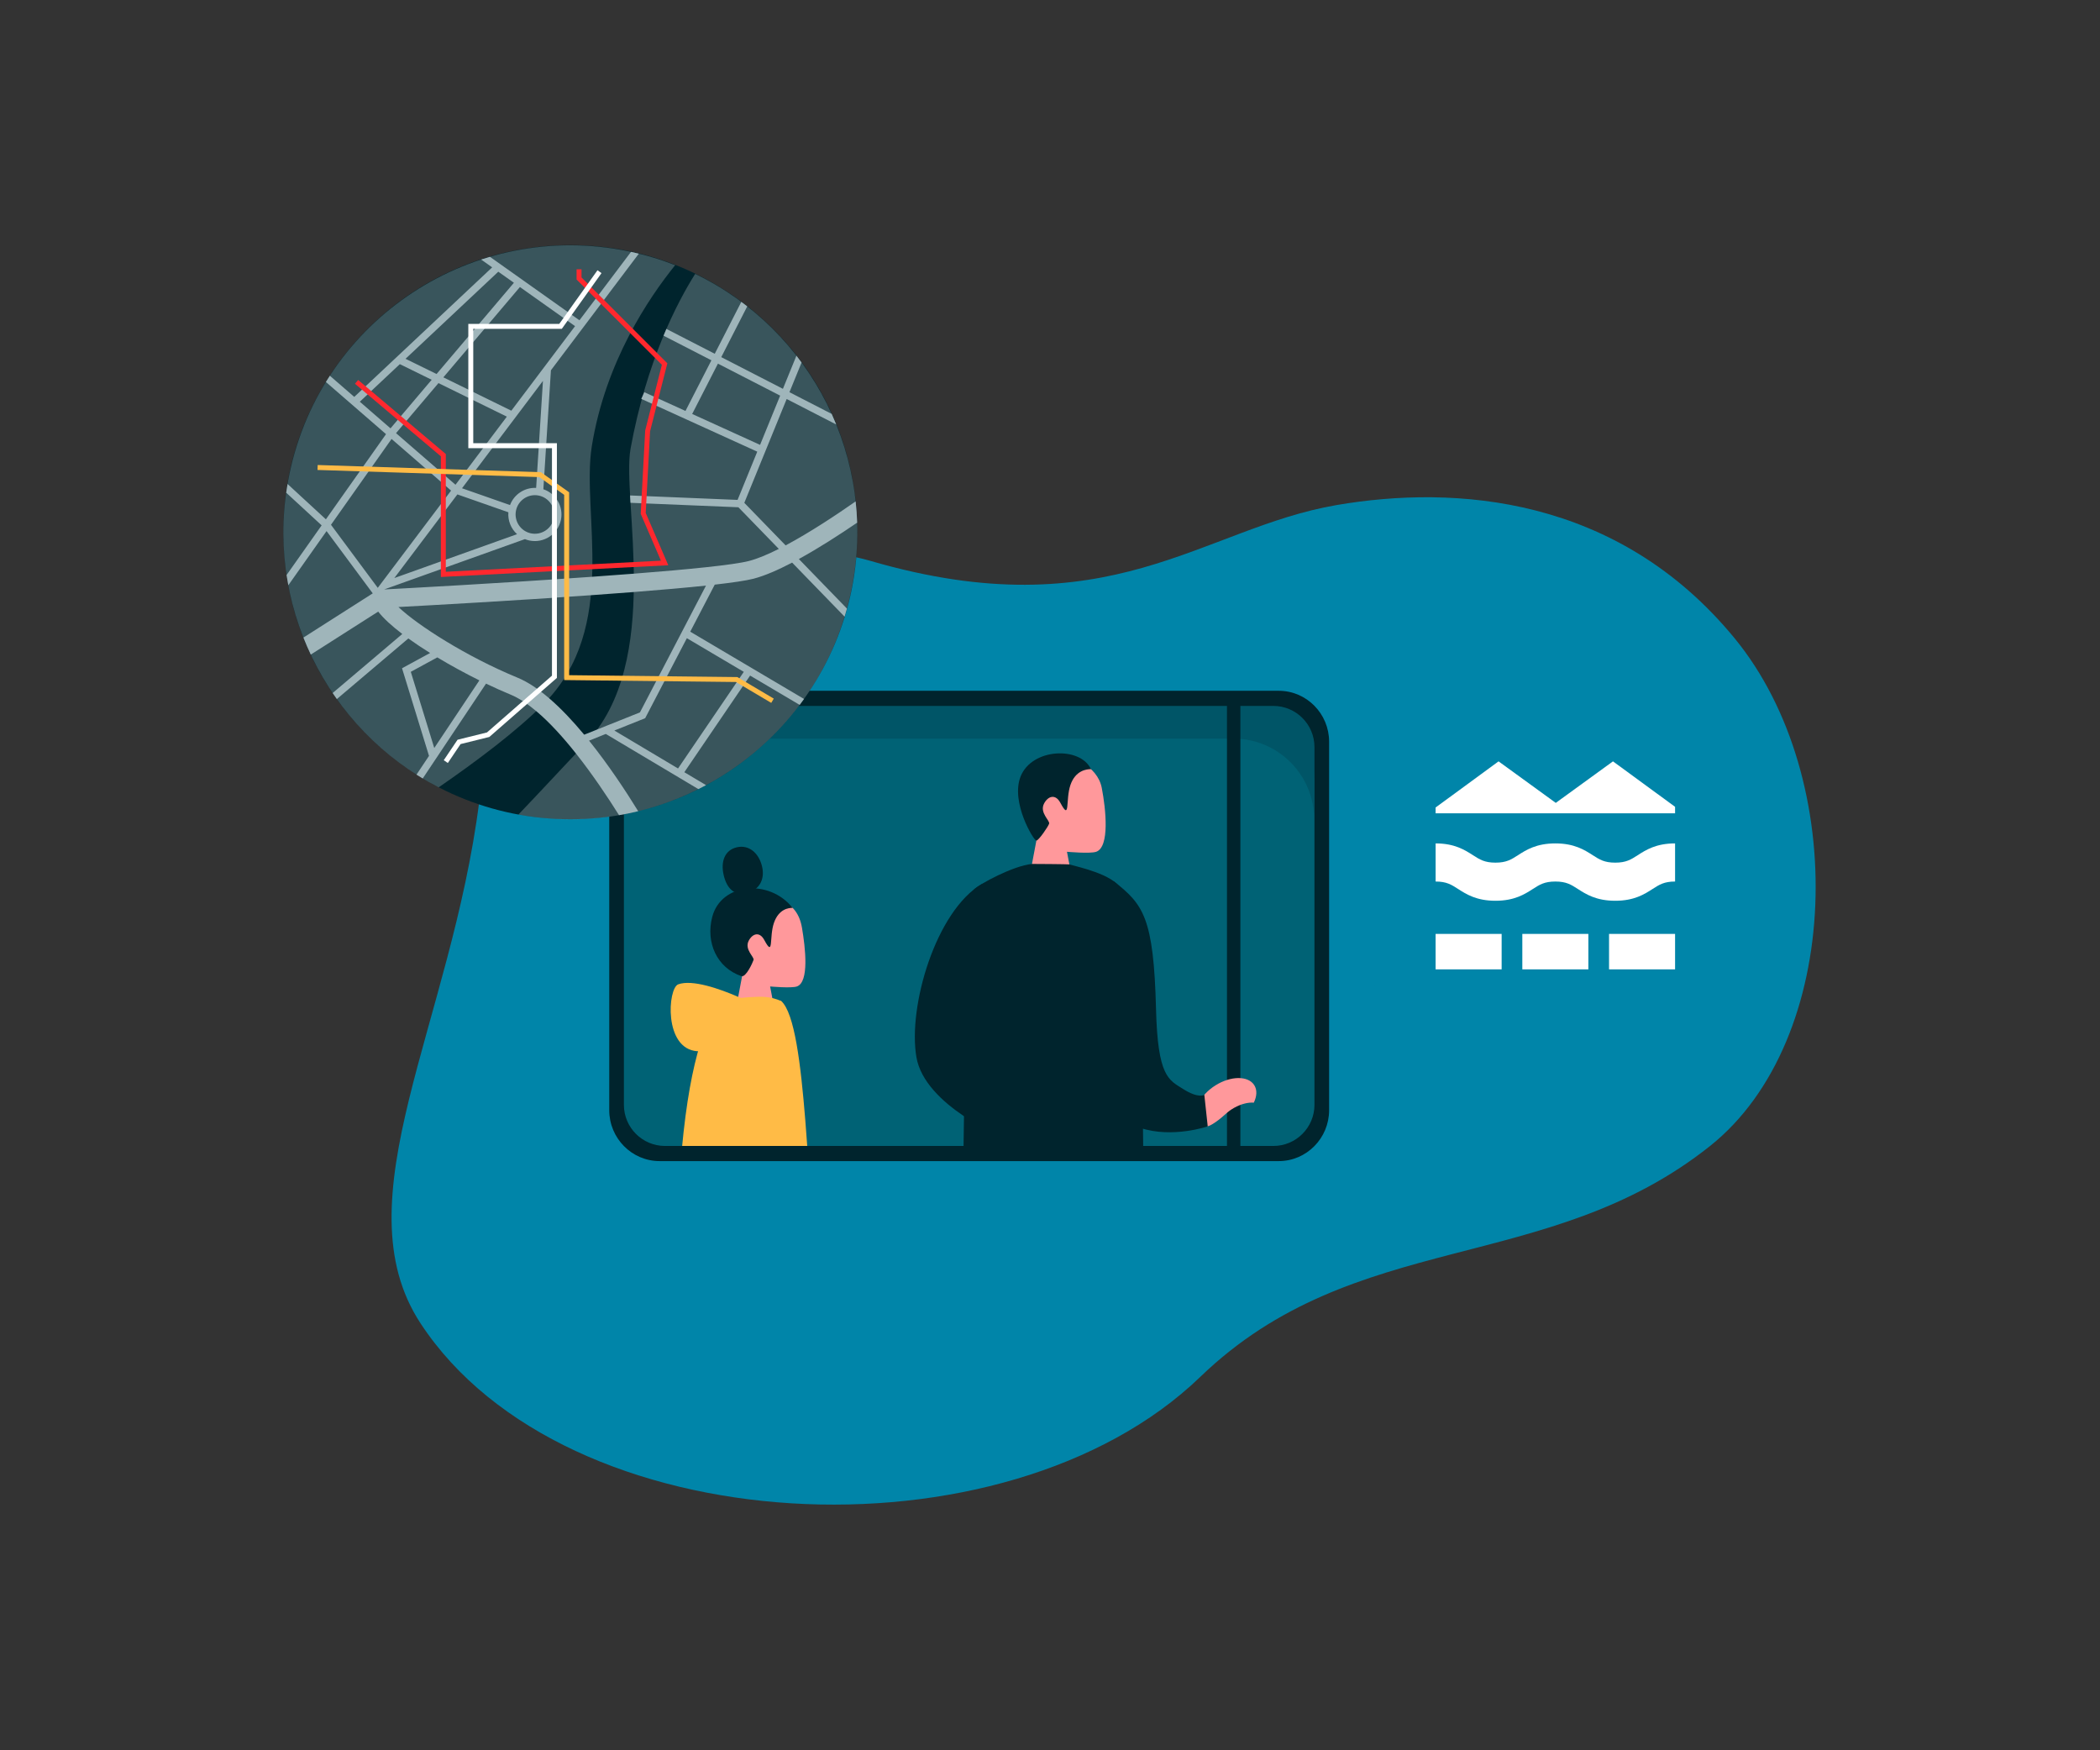 <?xml version="1.0" encoding="utf-8"?>
<!-- Generator: Adobe Illustrator 26.0.1, SVG Export Plug-In . SVG Version: 6.00 Build 0)  -->
<svg version="1.1" xmlns="http://www.w3.org/2000/svg" xmlns:xlink="http://www.w3.org/1999/xlink" x="0px" y="0px"
	 viewBox="0 0 2400 2000" style="enable-background:new 0 0 2400 2000;" xml:space="preserve">
<rect x="0" y="0" width="2400" height="2000" fill="#333333" stroke="none"/>
<style type="text/css">
	.st0{fill:#00242D;}
	.st1{opacity:0.2;}
	.st2{fill:#006275;}
	.st3{fill:#FFFFFF;}
	.st4{fill:#E3F2F7;}
	.st5{fill:#E6F1F4;}
	.st6{fill:#030B0F;}
	.st7{fill:#000F0F;}
	.st8{fill:#0085A9;}
	.st9{clip-path:url(#SVGID_00000079471328092225532710000003330815398194749339_);fill:#00242D;}
	.st10{clip-path:url(#SVGID_00000079471328092225532710000003330815398194749339_);}
	.st11{fill:#FF989B;}
	.st12{display:none;fill:#00AC79;}
	.st13{display:none;fill:#00242D;}
	.st14{fill:#1C273F;}
	.st15{fill:#2A3756;}
	.st16{fill:#DB807D;}
	.st17{fill:#FFBB46;}
	.st18{opacity:0.2;fill:#00242D;}
	.st19{opacity:0.7;}
	.st20{opacity:0.32;fill:#FFFFFF;}
	.st21{fill:#FF282E;}
	.st22{clip-path:url(#SVGID_00000070825428396697651730000009180812925102228141_);fill:#00242D;}
	.st23{clip-path:url(#SVGID_00000070825428396697651730000009180812925102228141_);}
	.st24{fill:#FFCBCD;}
	.st25{fill:#FFB2B4;}
	.st26{fill:#FF7E81;}
	.st27{display:none;fill:#FFBB46;}
	.st28{fill:#8E9093;}
	.st29{display:none;opacity:0.2;fill:#231F20;}
	.st30{display:none;}
	.st31{display:inline;fill:#006275;}
	.st32{display:inline;fill:#3A3A3A;}
	.st33{display:inline;}
	.st34{fill:#FFD690;}
	.st35{display:inline;fill:#FFD690;}
	.st36{display:inline;opacity:0.57;fill:#CECCCC;}
	.st37{display:inline;fill:#2A3756;}
	.st38{fill:#4A940D;}
	.st39{fill:#49890D;}
	.st40{display:none;fill:#E3F2F7;}
	.st41{fill:#F0F0F0;}
	.st42{fill:#DCE4E6;}
	.st43{fill:#020D10;}
	.st44{fill:#09171D;}
	.st45{clip-path:url(#SVGID_00000169538484958303921610000003814783928225049254_);fill:#00242D;}
	.st46{clip-path:url(#SVGID_00000169538484958303921610000003814783928225049254_);}
	.st47{clip-path:url(#SVGID_00000047055993423881837100000015494496787276596114_);fill:#00242D;}
	.st48{clip-path:url(#SVGID_00000047055993423881837100000015494496787276596114_);}
	.st49{clip-path:url(#SVGID_00000111912707458914666660000003743670819582253726_);fill:#00242D;}
	.st50{clip-path:url(#SVGID_00000111912707458914666660000003743670819582253726_);}
	.st51{clip-path:url(#SVGID_00000047761315667133158030000018253934730942077861_);fill:#00242D;}
	.st52{clip-path:url(#SVGID_00000047761315667133158030000018253934730942077861_);}
</style>
<g id="Bakgrunner">
</g>
<g id="Mobil">
</g>
<g id="Data">
</g>
<g id="Mine_billetter_natt">
</g>
<g id="Mine_biletter">
</g>
<g id="Logg_inn_natt">
	<g>
		<g id="Bussvindu">
			<path class="st8" d="M1527.42,577.14c-153.69,26.38-259.38,143.33-532.73,63.73c-171.12-49.83-423.68,90.92-446.82,273.8
				c-32.34,255.58-159.76,456.42-67.29,597.42c164.95,251.5,667.74,276.67,891.21,61.19c176.95-170.63,396.24-115.37,582.61-263.83
				c151.64-120.79,159.62-419.94,27.93-580.21C1848.66,566.55,1662.79,553.9,1527.42,577.14z"/>
			<g>
				<defs>
					<path id="SVGID_00000012442298217061494790000003900828036826762899_" d="M1507.02,1258.71c0,28.58-23.17,51.76-51.76,51.76
						H760c-28.58,0-51.76-23.17-51.76-51.76V849.83c0-28.58,23.17-51.76,51.76-51.76h695.27c28.58,0,51.76,23.17,51.76,51.76
						V1258.71z"/>
				</defs>
				<use xlink:href="#SVGID_00000012442298217061494790000003900828036826762899_"  style="overflow:visible;fill:#006275;"/>
				<clipPath id="SVGID_00000021809696294531216590000007341687870795792802_">
					<use xlink:href="#SVGID_00000012442298217061494790000003900828036826762899_"  style="overflow:visible;"/>
				</clipPath>
				
					<rect x="1402.25" y="801.85" style="clip-path:url(#SVGID_00000021809696294531216590000007341687870795792802_);fill:#00242D;" width="15.33" height="517.18"/>
				<g id="_x30_3_3_x2F_4_1_" style="clip-path:url(#SVGID_00000021809696294531216590000007341687870795792802_);">
					<g id="_x30_3_Standing_2_">
						<g id="head_25_">
							<path class="st11" d="M1202.98,865.95c21.06-5.32,51.39,9.59,56.16,34.23c4.77,24.64,9.25,67.65-6.36,73.12
								c-6.91,2.42-33.38,0-33.38,0l5.56,29.41h-48.49l7.95-42.13C1184.42,960.58,1133.56,883.48,1202.98,865.95z"/>
							<path class="st0" d="M1223.35,896.98c-5.83,17.03,0.07,42.01-11.47,20.41c-5.64-10.57-14.17-7.79-18.66,0.77
								c-5.52,10.53,6.94,19.51,5.77,23.06c-1.19,3.54-11.8,18.96-14.56,19.36c-2.75,0.39-29.85-43.85-17.97-73.46
								c12.99-32.41,68.09-34.48,80.37-8.24C1242.14,878.8,1229.11,880.13,1223.35,896.98z"/>
						</g>
						<g id="leg_4_">
							<path class="st0" d="M1178.14,1267.1c0,0,49.99,256.92,52.1,276.9c2.11,19.99-4.21,117.79,18.85,208.54l44.04,1.45
								c1.65-60.01,4.5-172.35,4.89-196.77c0.55-34.63,1.66-230.99,1.66-230.99S1197.96,1219.04,1178.14,1267.1z"/>
							<polygon class="st8" points="1253.14,1803.45 1286.87,1812.85 1286.87,1780.73 1286.87,1753.98 1253.14,1752.66 							"/>
						</g>
					</g>
					<g>
						<path class="st8" d="M1352.52,1345.6c0,0,2.46,18.48,2.45,19.97c-0.02,1.5,8.98,39.54,9.02,41.69
							c0.04,2.16-3.2,23.42-4.21,25.01c-1.01,1.59-18.43,18.92-18.43,18.92s-4.28,0.42-3.55-3.98c0.73-4.39-1.59-2.67-2.1-4.45
							c-0.51-1.78,7.81-18.71,7.81-18.71l1.5-11.95l-2.78-2.89l-10.49,23.63c0,0-2.71,1.26-3.47-1.49
							c-0.77-2.75,6.82-27.15,6.82-27.15s-2.68-17.3-3.07-21.25c-0.39-3.95,1.73-14.71,1.73-14.71l-7.42-20.09L1352.52,1345.6z"/>
					</g>
					<g id="_x30_3_Front_1_">
						<g id="leg_3_">
							<polygon class="st8" points="1161.08,1798.29 1129.35,1789.63 1130.09,1748.98 1163.68,1748.98 							"/>
							<path class="st0" d="M1105.38,1324.17c0,0,11.25,120.32,15.4,231.38c-7.28,92.84-0.54,183.63,0.71,196.12l47,0.08
								c0.4-24.31,5.63-112.29,15.94-191.48c15.13-116.31,37.11-244.27,37.11-244.27S1124.67,1275.9,1105.38,1324.17z"/>
						</g>
						<g id="hand_2_">
							<path class="st12" d="M1263.01,1001.2c0,0,74.23,24.28,88.74,201.87c9.62,117.67,8.87,163.58,8.87,163.58l-33.7,0.48
								c0,0-65.88-164.63-71.84-237.68C1252.25,1094.93,1263.01,1001.2,1263.01,1001.2z"/>
							<g id="hand_8_">
								<path class="st11" d="M1389.03,1240.27c-17.63,11.1-26.34,28.98-19.43,39.94c2,3.19,5.12,5.44,8.96,6.75
									c3.83,1.31,16.92-9.08,22.16-14.01c2.72-2.56,6-4.98,9.7-7.06c7.94-4.47,16.13-6.44,22.5-5.91c3.54-7.24,4-14.47,0.54-19.97
									C1426.55,1229.05,1406.66,1229.16,1389.03,1240.27z"/>
								<path class="st0" d="M1273.24,1007.25c33.27,26.29,45.26,40.77,47.94,146.01c1.96,77.06,14.35,80.57,30.71,90.97
									c18.04,11.46,24.48,6.77,24.48,6.77l3.89,36.08c0,0-161.2,55.38-130.4-151.51
									C1255.3,1099.11,1243.58,1021.42,1273.24,1007.25z"/>
							</g>
						</g>
						<path class="st0" d="M1179.4,987.2c-21.62,2.12-60.18,23.09-66.31,29.19c-10.64,73.32-12.6,354.44-12.6,354.44l205.77,1.53
							c0,0,5.07-249.42-25.22-356.97c-9.87-16.47-47.61-24.4-58.92-27.66C1221.24,987.47,1180.02,987.13,1179.4,987.2z"/>
					</g>
					<path class="st0" d="M1122.25,1010c-52.68,30.93-84.84,140.02-74.93,197.97c9.54,55.75,100.57,92.48,100.57,92.48
						S1147.92,1051.45,1122.25,1010z"/>
					<g>
						<path class="st2" d="M1251.93,1786.74c-2.32,0.63-8.58,41.55-4.85,43.69c3.74,2.14,108.22,3.79,114.28-2.15
							c3.18-3.12-0.21-16.92-2.4-17.53c-40.34-11.27-69.63-32.51-69.63-32.51s-10.32,3.69-9.12,9.22l1.24,2.33
							c0,0-6.51,6.07-12.81,5.48C1262.35,1794.68,1257.8,1785.14,1251.93,1786.74z"/>
						<path class="st2" d="M1121.99,1797.03c0.39-2.81,3.17-6.34,4.84-7.96c1.79-1.74,2.55-2.87,4.55-8.34
							c1.82-4.96,8.72-6.45,13.02-6.63v-0.01c0.05,0,0.11,0,0.15,0.01c0.05,0,0.1,0,0.15-0.01v0.01c4.29,0.18,11.2,1.67,13.02,6.63
							c2.01,5.47,2.76,6.6,4.55,8.34c1.67,1.62,4.46,5.15,4.84,7.96c0.39,2.82,3.06,35.2-3.19,35.72
							c-3.01,0.25-11.23-0.27-19.22-0.1v0c-0.05,0-0.1,0-0.15,0s-0.1,0-0.15,0v0c-7.99-0.16-16.21,0.35-19.22,0.1
							C1118.93,1832.23,1121.6,1799.85,1121.99,1797.03z"/>
					</g>
				</g>
				<g id="_x30_2_Sitting" style="clip-path:url(#SVGID_00000021809696294531216590000007341687870795792802_);">
					<g id="head_7_">
						<path class="st11" d="M865.09,1028.82c19.3-4.88,45.97-0.99,51.47,31.37c3.85,22.68,8.47,62-5.83,67.02
							c-6.34,2.22-30.59,0-30.59,0l5.1,26.95h-44.44l7.29-38.61C848.08,1115.55,801.46,1044.89,865.09,1028.82z"/>
						<path class="st13" d="M902.43,1033.08c0,0-14.79,3.84-20.96,14.76c-5.76,10.21-8.23,28.12-8.23,28.12
							c-5.17-9.69-12.99-7.14-17.1,0.7c-5.06,9.65,6.36,17.88,5.28,21.14c-1.09,3.25-10.81,17.38-13.34,17.75
							c-2.53,0.36-50.81-21.6-28.6-76.86C829.72,1013.22,873.66,1004.28,902.43,1033.08z"/>
						<path class="st0" d="M884.45,1054.69c-5.56,16.26,0.07,40.11-10.95,19.48c-5.39-10.09-13.53-7.44-17.81,0.74
							c-5.27,10.05,6.63,18.63,5.51,22.01c-1.13,3.38-8.76,20.23-13.9,18.48c-27.84-9.48-41.04-38.31-33.29-67.76
							c10.21-38.78,64.95-43.9,91.86-10.23C901.39,1037.33,889.95,1038.6,884.45,1054.69z"/>
						<path class="st0" d="M870.95,990.19c3.57,15.31-3.78,27.1-17.72,30.35c-13.93,3.25-22.61-5.28-26.18-20.59
							c-3.57-15.31,1.1-28.53,15.03-31.77C856.02,964.93,867.38,974.88,870.95,990.19z"/>
					</g>
					<g id="leg_15_">
						<path class="st14" d="M1016.27,1520.73c8.71,16.23,12.08,5.66,35.77,65.03c12.97,32.52,40.57,70.88,55.77,92.29l28.97-10.83
							c-19.38-51.49-64.35-174.01-76.14-193.73c-16.29-27.25-158.06-8.23-158.06-8.23s-52.87-34.3-89.24-10.01
							C803.15,1462.06,1007.57,1504.51,1016.27,1520.73z"/>
						<g>
							<polygon class="st15" points="1218.95,1719.1 1133.78,1752.38 1125.1,1721.49 1158.12,1698.79 1213.65,1704.15 							"/>
							<polygon class="st3" points="1127.53,1719.93 1152.86,1702.4 1141.51,1681.27 1115.48,1692.85 							"/>
							<polygon class="st16" points="1141.51,1681.27 1115.48,1692.85 1107.81,1678.05 1135.46,1667.73 							"/>
						</g>
					</g>
					<g id="leg_14_">
						<path class="st15" d="M787.1,1495.77c4.15,68.7,187.69,20.56,193.68,37.97c6,17.41,2.23,25.64,12.46,79.66
							c5.95,31.4,23.44,76.39,35.01,99.96l28.61-5.68c-10.87-53.93-24.26-183.13-28.94-205.01
							c-6.63-31.05-146.32-43.05-146.32-43.05s-45.83-43.07-85.62-24.93C784.84,1439.77,786.47,1485.36,787.1,1495.77z"/>
						<g>
							<polygon class="st15" points="1118.11,1781.7 1026.71,1784.44 1028.91,1752.43 1067.63,1742.14 1118.14,1765.84 							"/>
							<polygon class="st3" points="1031.72,1751.78 1063.94,1743.12 1059.21,1720.06 1029.46,1722.23 							"/>
							<polygon class="st16" points="1059.21,1720.06 1029.46,1722.23 1028.25,1713.36 1056.86,1707.68 							"/>
						</g>
					</g>
					<g id="hoodie_7_">
						<path class="st17" d="M892.9,1143.87c0,0-31.74,2.84-49.03-4.69c-21.77-9.49-52.76-20.2-68.73-14.42
							c-12.02,4.34-16.85,73.84,21.76,76.46C865.9,1205.9,892.9,1143.87,892.9,1143.87z"/>
						<path class="st17" d="M855.42,1139.51c-19.73,1.23-39.14,6-51.85,43.26c-18.13,51.31-30.96,140.75-31.43,310.45l165.28-32.51
							c-16.59-86.98-14.09-288.97-44.53-316.84C880.24,1138.55,872.2,1138.47,855.42,1139.51z"/>
					</g>
					<g id="hand_9_">
						<path class="st17" d="M844.14,1182.77c13.9-0.09,33.81,63.92,4.21,182.28l97.42,82.56l-25.08,33.11
							c0,0-92.19-56.61-111.42-99.43C790.05,1338.47,794.18,1183.1,844.14,1182.77z"/>
						<polygon class="st16" points="940.99,1453.93 956.97,1471.42 946.28,1483.96 927.15,1472.26 						"/>
						<path class="st16" d="M979.84,1466.12c-15.66-5.53-31.15-2.12-34.59,7.61c-1,2.83-0.86,5.89,0.22,8.94
							c1.08,3.05,14.05,6.08,19.72,6.92c2.95,0.44,6.08,1.29,9.22,2.57c6.72,2.75,12.01,6.9,14.83,11.14
							c6.28-1.37,11.02-4.66,12.75-9.54C1005.41,1484.03,995.5,1471.65,979.84,1466.12z"/>
					</g>
				</g>
			</g>
			<path class="st18" d="M1409.63,801.85h-604c-116.55,0-92.23,41.3-92.23,92.24v42.15c0-50.94,41.3-92.24,92.23-92.24h604
				c50.94,0,92.24,41.3,92.24,92.24v-42.15C1501.86,843.15,1528.21,801.85,1409.63,801.85z"/>
			<path class="st8" d="M653.28,761.98l-44.07,702.54l964.15-80.66l-5.76-651.63L653.28,761.98z M1507.02,1262.49
				c0,28.58-23.17,51.76-51.76,51.76H760c-28.58,0-51.76-23.17-51.76-51.76V853.61c0-28.58,23.17-51.76,51.76-51.76h695.27
				c28.58,0,51.76,23.17,51.76,51.76V1262.49z"/>
			<path class="st0" d="M1461.44,1326.76H753.82c-31.73,0-57.55-26.12-57.55-58.22V847.56c0-32.1,25.82-58.22,57.55-58.22h707.62
				c31.73,0,57.55,26.12,57.55,58.22v420.97C1518.99,1300.64,1493.17,1326.76,1461.44,1326.76z M760,806.64
				c-25.9,0-46.97,21.07-46.97,46.97v408.88c0,25.9,21.07,46.97,46.97,46.97h695.27c25.9,0,46.97-21.07,46.97-46.97V853.61
				c0-25.9-21.07-46.97-46.97-46.97H760z"/>
			<g>
				<path class="st3" d="M1845.96,1029.28c-21.74,0-33.4-7.49-42.77-13.51c-7.65-4.92-13.18-8.47-25.65-8.47s-18,3.55-25.65,8.47
					c-9.37,6.02-21.03,13.51-42.77,13.51c-21.74,0-33.4-7.49-42.77-13.51c-7.65-4.92-13.18-8.47-25.65-8.47v-43.56
					c21.74,0,33.4,7.49,42.77,13.51c7.65,4.92,13.18,8.47,25.65,8.47c12.47,0,18-3.55,25.65-8.47c9.37-6.02,21.03-13.51,42.77-13.51
					c21.74,0,33.4,7.49,42.77,13.51c7.65,4.92,13.18,8.47,25.65,8.47c12.47,0,18-3.55,25.65-8.47c9.37-6.02,21.03-13.51,42.77-13.51
					v43.56c-12.47,0-18,3.55-25.65,8.47C1879.36,1021.79,1867.7,1029.28,1845.96,1029.28z"/>
				<rect x="1640.69" y="1067.15" class="st3" width="75.47" height="40.52"/>
				<rect x="1739.8" y="1067.15" class="st3" width="75.47" height="40.52"/>
				<rect x="1838.91" y="1067.15" class="st3" width="75.47" height="40.52"/>
				<polygon class="st3" points="1843.4,869.98 1778.02,917.44 1712.64,869.98 1640.69,922.71 1640.69,929.34 1763.16,929.34 
					1792.88,929.34 1914.38,929.34 1914.38,921.93 				"/>
			</g>
		</g>
		<g>
			<circle class="st0" cx="651.84" cy="608.1" r="328.03"/>
			<g>
				<g>
					<g>
						<g>
							<g>
								<g class="st19">
									<path class="st20" d="M720.66,512.54c-10.53,57.64,37.64,244.25-51.37,336.89c-23.11,24.05-50.02,53.36-76.79,81.33
										c174.77,32.23,344.12-80.99,380.4-255.88c31.2-150.41-46.04-298.09-178.42-361.91
										C773.77,345.86,738.9,412.72,720.66,512.54z"/>
									<path class="st20" d="M676.37,509.81c15.5-96.28,65.18-169.6,95.26-206.81c-16.98-6.64-34.73-11.97-53.19-15.8
										c-177.33-36.78-350.89,77.15-387.68,254.47c-30.58,147.42,43.01,292.22,170.58,358.01
										c43.15-29.72,89.53-64.51,120.41-95.73C708.26,716.5,664.06,586.26,676.37,509.81z"/>
									<path class="st4" d="M555.46,781.15c9.71,4.66,19.15,8.89,27.98,12.53c9.54,3.94,19.45,10.53,29.43,18.92
										c15.36,12.92,30.86,30.08,45.38,48.41c18.9,23.84,36.13,49.63,49.21,70.47c7.37-1.27,14.68-2.78,21.9-4.54
										c-14.01-22.75-33.81-52.83-56.14-80.63l19.11-7.66l105.82,63.05c2.94-1.47,5.86-2.97,8.75-4.53l-24.81-14.78l75.18-110.42
										l56.64,33.49c1.68-2.24,3.34-4.5,4.97-6.78l-130.03-76.87l28.02-53.76c20.34-2.31,35.91-4.59,44.31-6.77
										c12.8-3.32,28.1-10.02,44.12-18.4l59.95,61.77c0.94-3.06,1.83-6.14,2.68-9.25l-54.96-56.63
										c23.01-12.6,46.92-28.06,66.65-41.54c-0.27-8.16-0.85-16.25-1.72-24.29c-22.32,15.6-52.52,35.62-80.04,50.26l-47.21-48.63
										l48.41-118.65l56.66,29.14c-1.65-4.07-3.38-8.09-5.19-12.08l-48.29-24.83l13.85-33.96c-1.92-2.62-3.87-5.2-5.87-7.76
										l-15.45,37.87l-70.47-36.23l29.7-58.02c-2.23-1.74-4.48-3.47-6.76-5.16l-30.38,59.35l-55.24-28.4
										c-1.09,2.51-2.19,5.1-3.29,7.72l54.71,28.13l-29.63,57.87l-47.05-21.41l-1.75,3.84l-1.72,3.77l0.6,0.28l131.96,60.05
										l-22.49,55.12l-122.89-5.08c0.16,2.74,0.32,5.55,0.49,8.4l123.33,5.1l46.19,47.58c-12.56,6.31-24.31,11.25-34.18,13.81
										c-17.52,4.54-69.67,9.67-131.56,14.5c-15.42,1.2-31.45,2.38-47.69,3.53c-103.33,7.32-215.56,13.33-237.58,14.48
										l160.84-57.5c1.66,0.66,3.38,1.22,5.19,1.59c16.42,3.41,32.55-7.18,35.96-23.6c3.15-15.2-5.69-30.13-20.06-34.98
										l8.64-135.96l100.46-133.24c-2.96-0.73-5.93-1.41-8.93-2.06l-58.94,78.18l-102.29-72.53c-3.38,0.99-6.74,2.01-10.08,3.11
										l12.63,8.95L404.87,453.53l-27.9-24.2c-1.54,2.36-3.04,4.75-4.52,7.15l68.72,59.6l-68.72,97.33l-43.81-40.38
										c-0.57,3.32-1.09,6.63-1.56,9.95l40.51,37.33l-40.08,56.77c0.59,3.92,1.26,7.81,1.99,11.68l43.71-61.91L426,678.02
										l-79.24,50.52c2.6,6.58,5.41,13.06,8.42,19.44l77.06-49.12c6.06,7.83,15.68,16.55,27.52,25.57l-79.58,67.47
										c1.57,2.32,3.17,4.62,4.8,6.9l81.69-69.25c7.66,5.52,16.05,11.1,24.87,16.6l-32.08,17.45l30.84,100.12l-14.29,21.42
										c2.35,1.49,4.72,2.96,7.12,4.4L555.46,781.15z M791.05,473.03l29.44-57.51l71.11,36.56l-22.95,56.26L791.05,473.03z
										 M850.05,767.71l-75.16,110.4l-72.78-43.36l35.23-14.1l47.64-91.41L850.05,767.71z M450.66,660.52l72.06-95.57l58.29,20.41
										c-0.8,9.62,3.06,18.81,9.91,25.03L450.66,660.52z M632.89,592.34c-2.47,11.9-14.16,19.58-26.07,17.11
										c-11.91-2.47-19.58-14.16-17.11-26.06c2.47-11.9,14.16-19.58,26.06-17.11C627.68,568.74,635.36,580.43,632.89,592.34z
										 M612.73,557.51c-13.12-0.62-25.23,7.33-29.85,19.62l-54.87-19.2l92.5-122.69L612.73,557.51z M452.61,494.95l48.49-57.19
										l78.15,38.32l-58.67,77.82L452.61,494.95z M657.21,372.67l-72.83,96.61l-77.69-38.1l87.49-103.2L657.21,372.67z
										 M587.32,323.11l-88.39,104.26l-35.46-17.39l106-99.52L587.32,323.11z M411.22,459.04l45.73-42.94l36.4,17.85l-47.06,55.51
										L411.22,459.04z M378.27,599.65l69.23-98.07l68.02,59.01l-83.78,111.12L378.27,599.65z M455.34,693.63
										c39.39-2.11,132.22-7.27,219.92-13.49c16.66-1.18,33.13-2.39,49.03-3.64c30.69-2.4,59.17-4.89,82.57-7.36l-75.5,144.89
										l-48.8,19.53l-14.9,5.96c-12.86-15.48-26.44-29.96-40.15-41.71c-12.07-10.35-24.24-18.58-36.1-23.47
										C532.43,750.02,477,714.22,455.34,693.63z M469.48,767.67l30.3-16.48c15.52,9.33,32.04,18.31,48.08,26.26l-51.56,77.28
										L469.48,767.67z"/>
								</g>
							</g>
						</g>
					</g>
				</g>
				<polygon class="st21" points="503.85,659.29 503.85,521.43 405.68,438.53 409.32,434.21 509.5,518.81 509.5,653.34 
					755.35,640.66 732.26,587.16 737.38,491.8 756.42,416.83 658.94,319.36 658.94,307.74 664.59,307.74 664.59,317.02 
					762.69,415.11 742.92,492.92 737.97,586.14 763.76,645.89 				"/>
				<polygon class="st17" points="881.43,803.16 841.12,779.3 644.78,777.1 644.78,565.45 616.33,545.16 362.87,537.01 
					363.05,531.36 618.22,539.57 650.43,562.54 650.43,771.51 842.7,773.67 884.31,798.3 				"/>
				<polygon class="st3" points="511.81,871.85 507.13,868.69 522.91,845.28 556.55,836.94 630.81,772.06 630.81,512.1 
					535.22,512.1 535.22,370.12 639.15,370.12 682.83,308.82 687.43,312.09 642.06,375.77 540.87,375.77 540.87,506.46 
					636.46,506.46 636.46,774.62 559.24,842.1 526.38,850.24 				"/>
			</g>
		</g>
	</g>
</g>
<g id="Logg_inn">
</g>
</svg>
